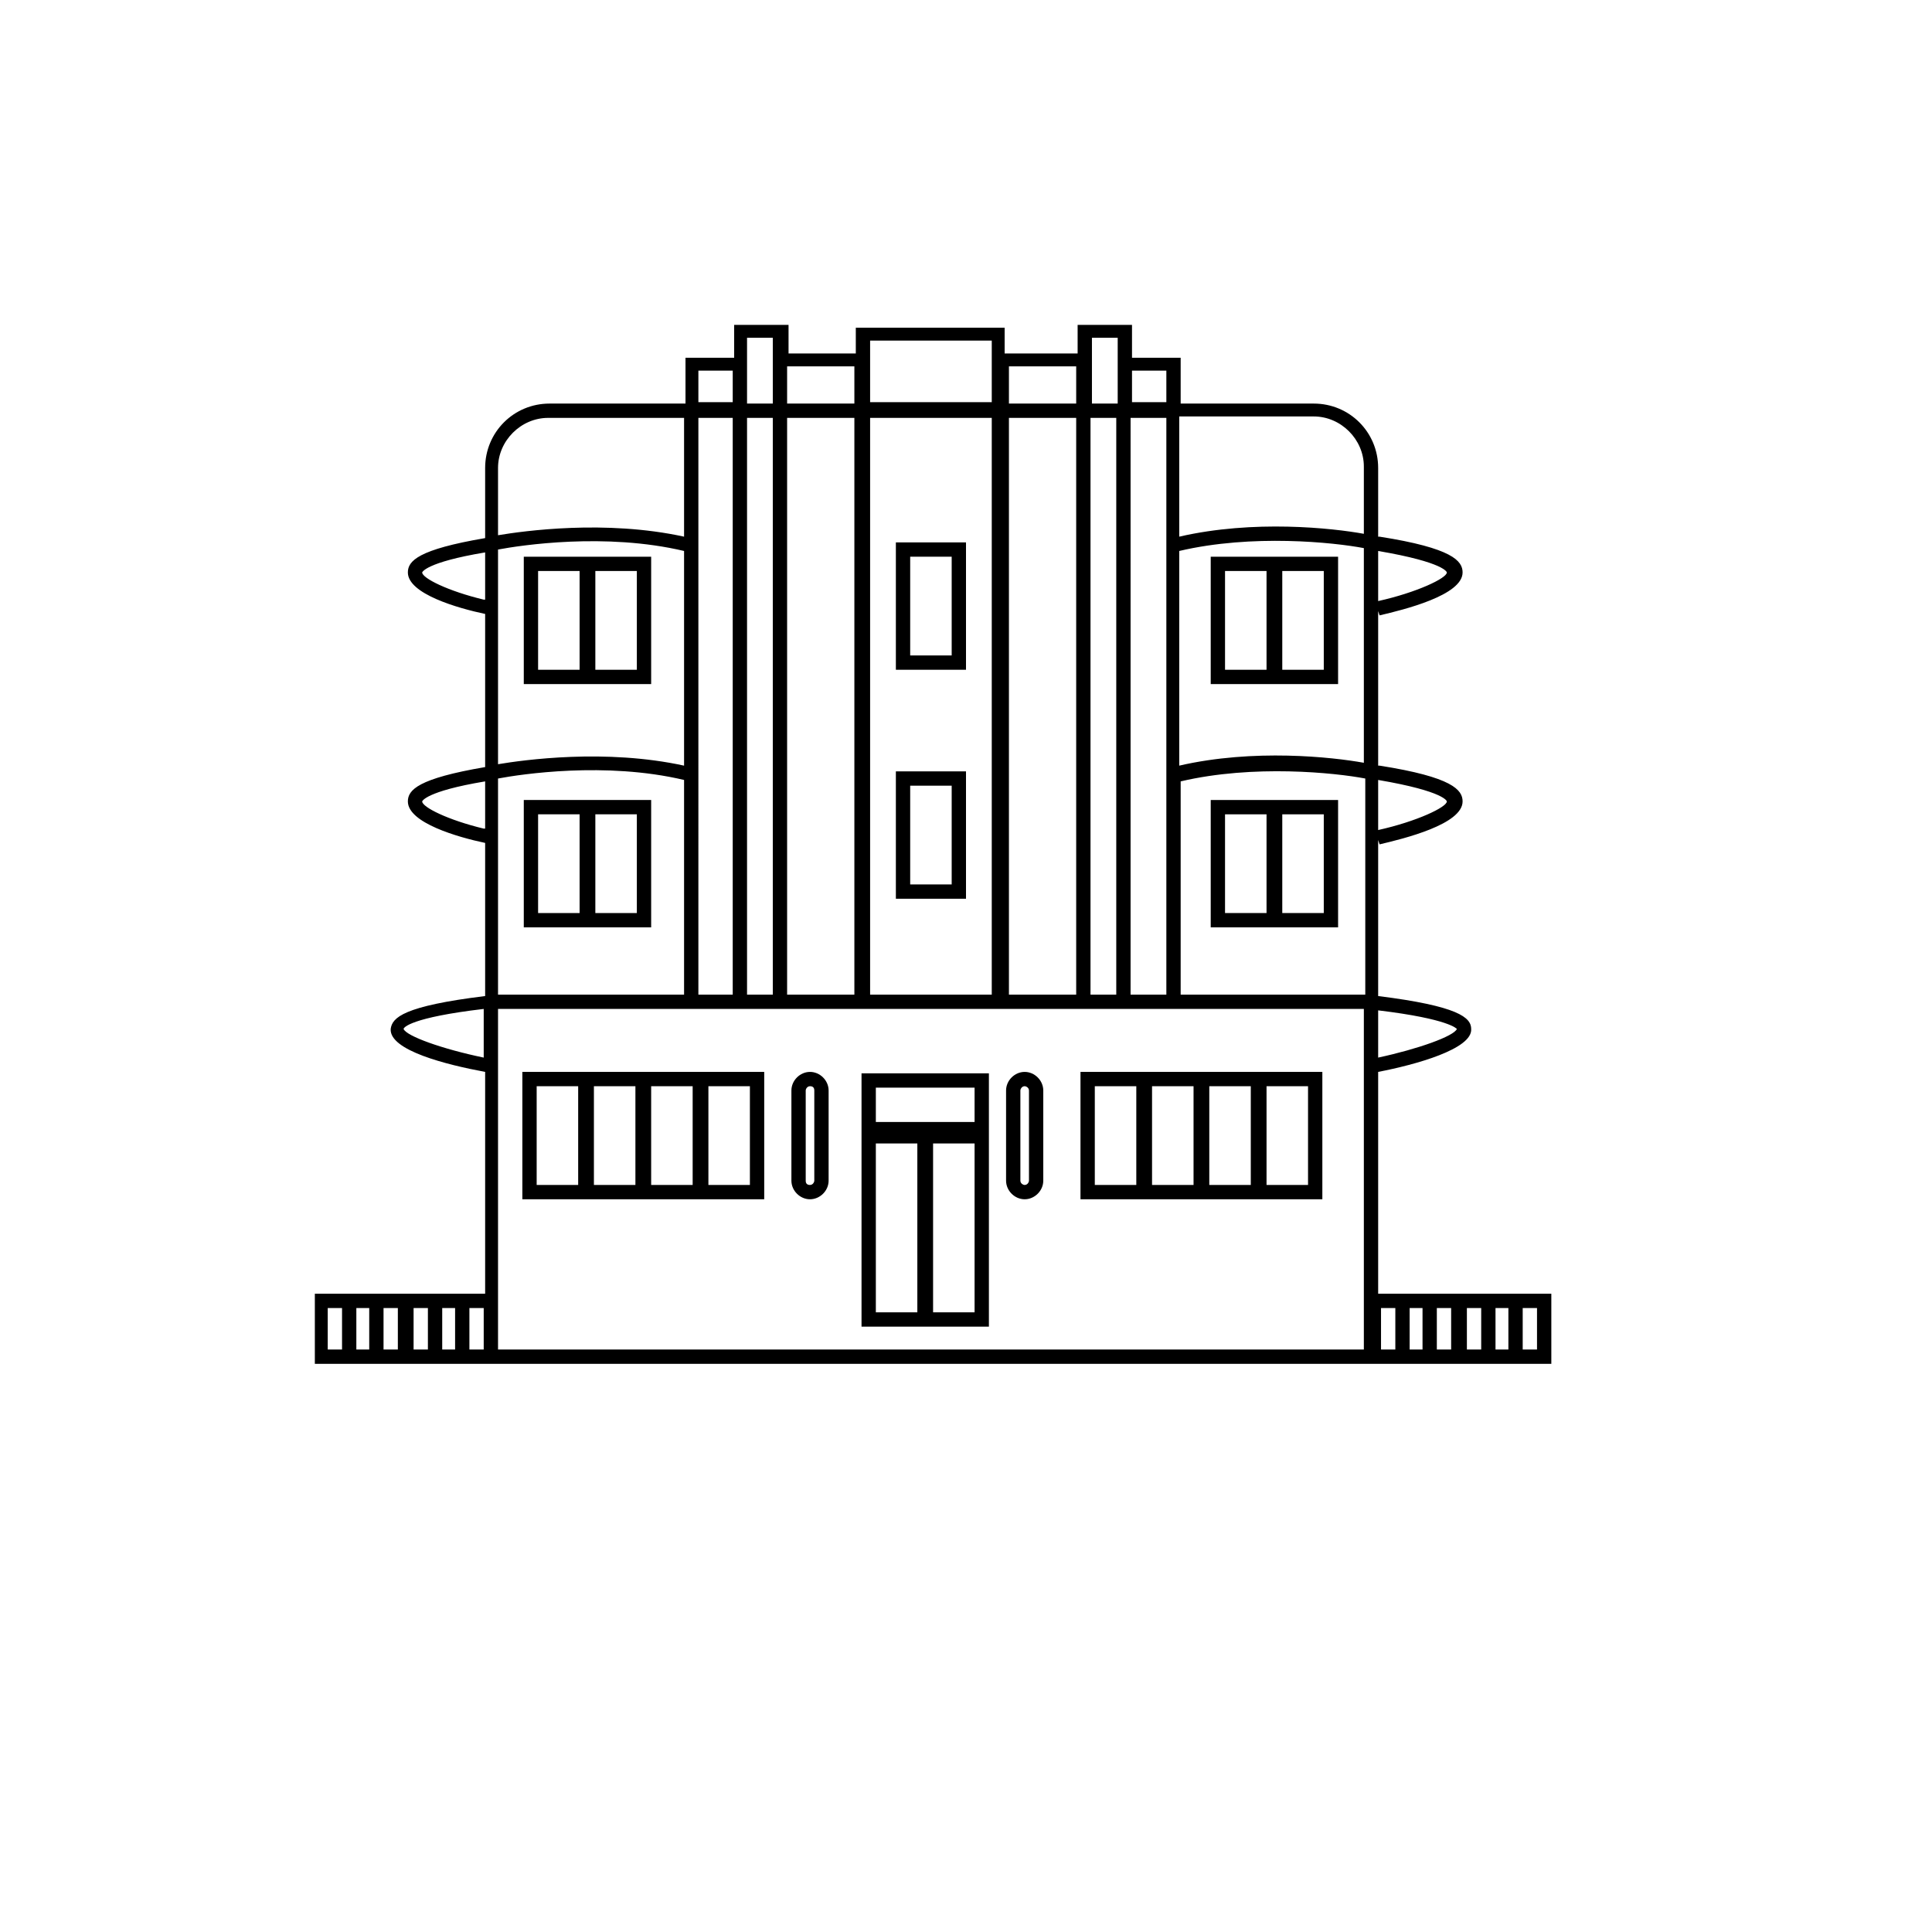 <svg xmlns="http://www.w3.org/2000/svg" xmlns:xlink="http://www.w3.org/1999/xlink" version="1.1" id="Layer_1" x="0px" y="0px" viewBox="5.0 -10.0 100.0 135.0" enable-background="new 0 0 100 100" xml:space="preserve" height="100px" width="100px">
<g id="_x35_YcZit.tif" opacity="0.23">
	
		</g>
<g>
	<path d="M50.1,36.8H55v-8.9h-4.9V36.8z M51.1,28.9H54v6.9h-2.9V28.9z"/>
	<path d="M50.1,52.8H55v-8.9h-4.9V52.8z M51.1,44.9H54v6.9h-2.9V44.9z"/>
	<path d="M72.1,28.9v8.9h4H77h4v-8.9h-4h-0.9H72.1z M76,36.8h-2.9v-6.9H76V36.8z M77.1,29.9H80v6.9h-2.9V29.9z"/>
	<path d="M72.1,45.9v8.9h4H77h4v-8.9h-4h-0.9H72.1z M76,53.8h-2.9v-6.9H76V53.8z M77.1,46.9H80v6.9h-2.9V46.9z"/>
	<path d="M33,28.9h-4h-0.9h-4v8.9h4H29h4V28.9z M28,36.8h-2.9v-6.9H28V36.8z M32,36.8h-2.9v-6.9H32V36.8z"/>
	<path d="M28.1,45.9h-4v8.9h4H29h4v-8.9h-4H28.1z M28,53.8h-2.9v-6.9H28V53.8z M29.1,46.9H32v6.9h-2.9V46.9z"/>
	<path d="M52.6,82.7h4V69.9h0V65h-8.9v3.4v1.5v12.8h4H52.6z M55.6,81.7h-2.9V69.9h2.9V81.7z M48.7,66h6.9v2.4h-3h-0.9h-3V66z    M51.6,81.7h-2.9V69.9h2.9V81.7z"/>
	<path d="M28.9,73.8H32h0.9H36h0.9h4v-8.9h-4H36h-3.1H32h-3.1H28h-4v8.9h4H28.9z M37,65.9h2.9v6.9H37V65.9z M33,65.9h2.9v6.9H33   V65.9z M29,65.9h2.9v6.9H29V65.9z M27.9,72.8H25v-6.9h2.9V72.8z"/>
	<path d="M67.9,73.8H71h0.9H75h0.9h4v-8.9h-4H75h-3.1H71h-3.1H67h-4v8.9h4H67.9z M76,65.9h2.9v6.9H76V65.9z M72,65.9h2.9v6.9H72   V65.9z M68,65.9h2.9v6.9H68V65.9z M66.9,72.8H64v-6.9h2.9V72.8z"/>
	<path d="M44.1,73.8c0.7,0,1.3-0.6,1.3-1.3v-6.3c0-0.7-0.6-1.3-1.3-1.3s-1.3,0.6-1.3,1.3v6.3C42.8,73.2,43.4,73.8,44.1,73.8z    M43.8,66.2c0-0.1,0.1-0.3,0.3-0.3s0.3,0.1,0.3,0.3v6.3c0,0.1-0.1,0.3-0.3,0.3s-0.3-0.1-0.3-0.3V66.2z"/>
	<path d="M59.1,73.8c0.7,0,1.3-0.6,1.3-1.3v-6.3c0-0.7-0.6-1.3-1.3-1.3c-0.7,0-1.3,0.6-1.3,1.3v6.3C57.8,73.2,58.4,73.8,59.1,73.8z    M58.8,66.2c0-0.1,0.1-0.3,0.3-0.3c0.1,0,0.3,0.1,0.3,0.3v6.3c0,0.1-0.1,0.3-0.3,0.3c-0.1,0-0.3-0.1-0.3-0.3V66.2z"/>
	<path d="M93.9,80.4H91h-1.1H89h-1.1H85h-1.2V64.9c2.6-0.5,6.6-1.6,6.5-3c0-0.8-0.9-1.6-6.5-2.3V48.7l0.1,0.3c1.7-0.4,5.8-1.4,5.8-3   c0-0.8-0.7-1.7-5.8-2.5c0,0,0,0-0.1,0V32.7l0.1,0.3c1.7-0.4,5.8-1.4,5.8-3c0-0.8-0.7-1.7-5.8-2.5c0,0,0,0-0.1,0v-4.8   c0-2.5-2-4.5-4.5-4.5H70v-3.2h-3.4v-2.3h-3.8v2h-5.1v-1.8H47.3v1.8h-4.7v-2h-3.8v2.3h-3.4v3.2h-9.5c-2.5,0-4.5,2-4.5,4.5v4.9   C16.7,28.4,16,29.2,16,30c0,1.5,3.5,2.5,5.4,2.9v10.7C16.7,44.4,16,45.2,16,46c0,1.5,3.5,2.5,5.4,2.9v10.7   c-5.7,0.7-6.5,1.5-6.6,2.3c-0.1,1.5,3.9,2.5,6.6,3v15.5h-1h-2.9h-1.1h-0.9h-1.1h-2.9h-2v4.9h2h2.9h1.1h0.9h1.1h2.9h1v0H83h0.8H85   h2.9H89h0.9H91h2.9h2v-4.9H93.9z M83.8,28.5c4.7,0.8,4.8,1.5,4.8,1.5c0,0.4-2.1,1.4-4.8,2V28.5z M83.8,44.5   c4.7,0.8,4.8,1.5,4.8,1.5c0,0.4-2.1,1.4-4.8,2V44.5z M83.8,60.6c5,0.6,5.5,1.3,5.5,1.3c-0.2,0.5-2.7,1.4-5.5,2V60.6z M11.4,84.3h-1   v-2.9h1V84.3z M13.3,84.3h-0.9v-2.9h0.9V84.3z M15.3,84.3h-1v-2.9h1V84.3z M17.4,84.3h-1v-2.9h1V84.3z M19.3,84.3h-0.9v-2.9h0.9   V84.3z M21.3,84.3h-1v-2.9h1V84.3z M21.3,63.9c-2.9-0.6-5.4-1.5-5.6-2c0-0.1,0.5-0.8,5.6-1.4V63.9z M21.3,47.9   C18.8,47.3,17,46.4,17,46c0,0,0.2-0.7,4.4-1.4V47.9z M21.3,31.9C18.8,31.3,17,30.4,17,30c0,0,0.2-0.7,4.4-1.4V31.9z M66.6,15.9H69   v2.2h-2.4V15.9z M63.8,13.6h1.8v1.3v0.5v2.8h-1.8V13.6z M58,15.6h4.7v2.6H58V15.6z M48.3,15.1v-0.5v-0.8h8.5v4.3h-8.5V15.1z    M48.3,19.2h8.5v40.3l-8.5,0V19.2z M42.5,15.6h4.7v2.6h-4.7V15.6z M39.7,15.4v-0.5v-1.3h1.8v4.6h-1.8V15.4z M36.3,15.9h2.4v2.2   h-2.4V15.9z M22.3,22.7c0-1.9,1.6-3.5,3.5-3.5h9.5v8.3c-5.5-1.2-11.2-0.4-13-0.1V22.7z M22.3,28.4c1.6-0.3,7.5-1.2,13,0.1v15   c-5.5-1.2-11.2-0.4-13-0.1V28.4z M22.3,44.4c1.6-0.3,7.5-1.2,13,0.1v15h1V19.2h2.4v40.3h1V19.2h1.8v40.3h1V19.2h4.7v40.3l-24.9,0   V44.4z M82.8,84.3H22.3V60.5l60.5,0V84.3z M82.8,59.5l-24.8,0V19.2h4.7v40.3h1V19.2h1.8v40.3h1V19.2H69v40.3h1V44.6   c5.1-1.2,10.8-0.6,12.9-0.2V59.5z M82.8,43.3c-2.2-0.4-7.7-1-12.9,0.2v-15c5.1-1.2,10.8-0.6,12.9-0.2V43.3z M82.8,27.3   c-2.2-0.4-7.7-1-12.9,0.2v-8.4h9.4c1.9,0,3.5,1.6,3.5,3.5V27.3z M85,84.3h-1v-2.9h1V84.3z M86.9,84.3H86v-2.9h0.9V84.3z M88.9,84.3   h-1v-2.9h1V84.3z M91,84.3h-1v-2.9h1V84.3z M92.9,84.3H92v-2.9h0.9V84.3z M94.9,84.3h-1v-2.9h1V84.3z"/>
</g>
</svg>